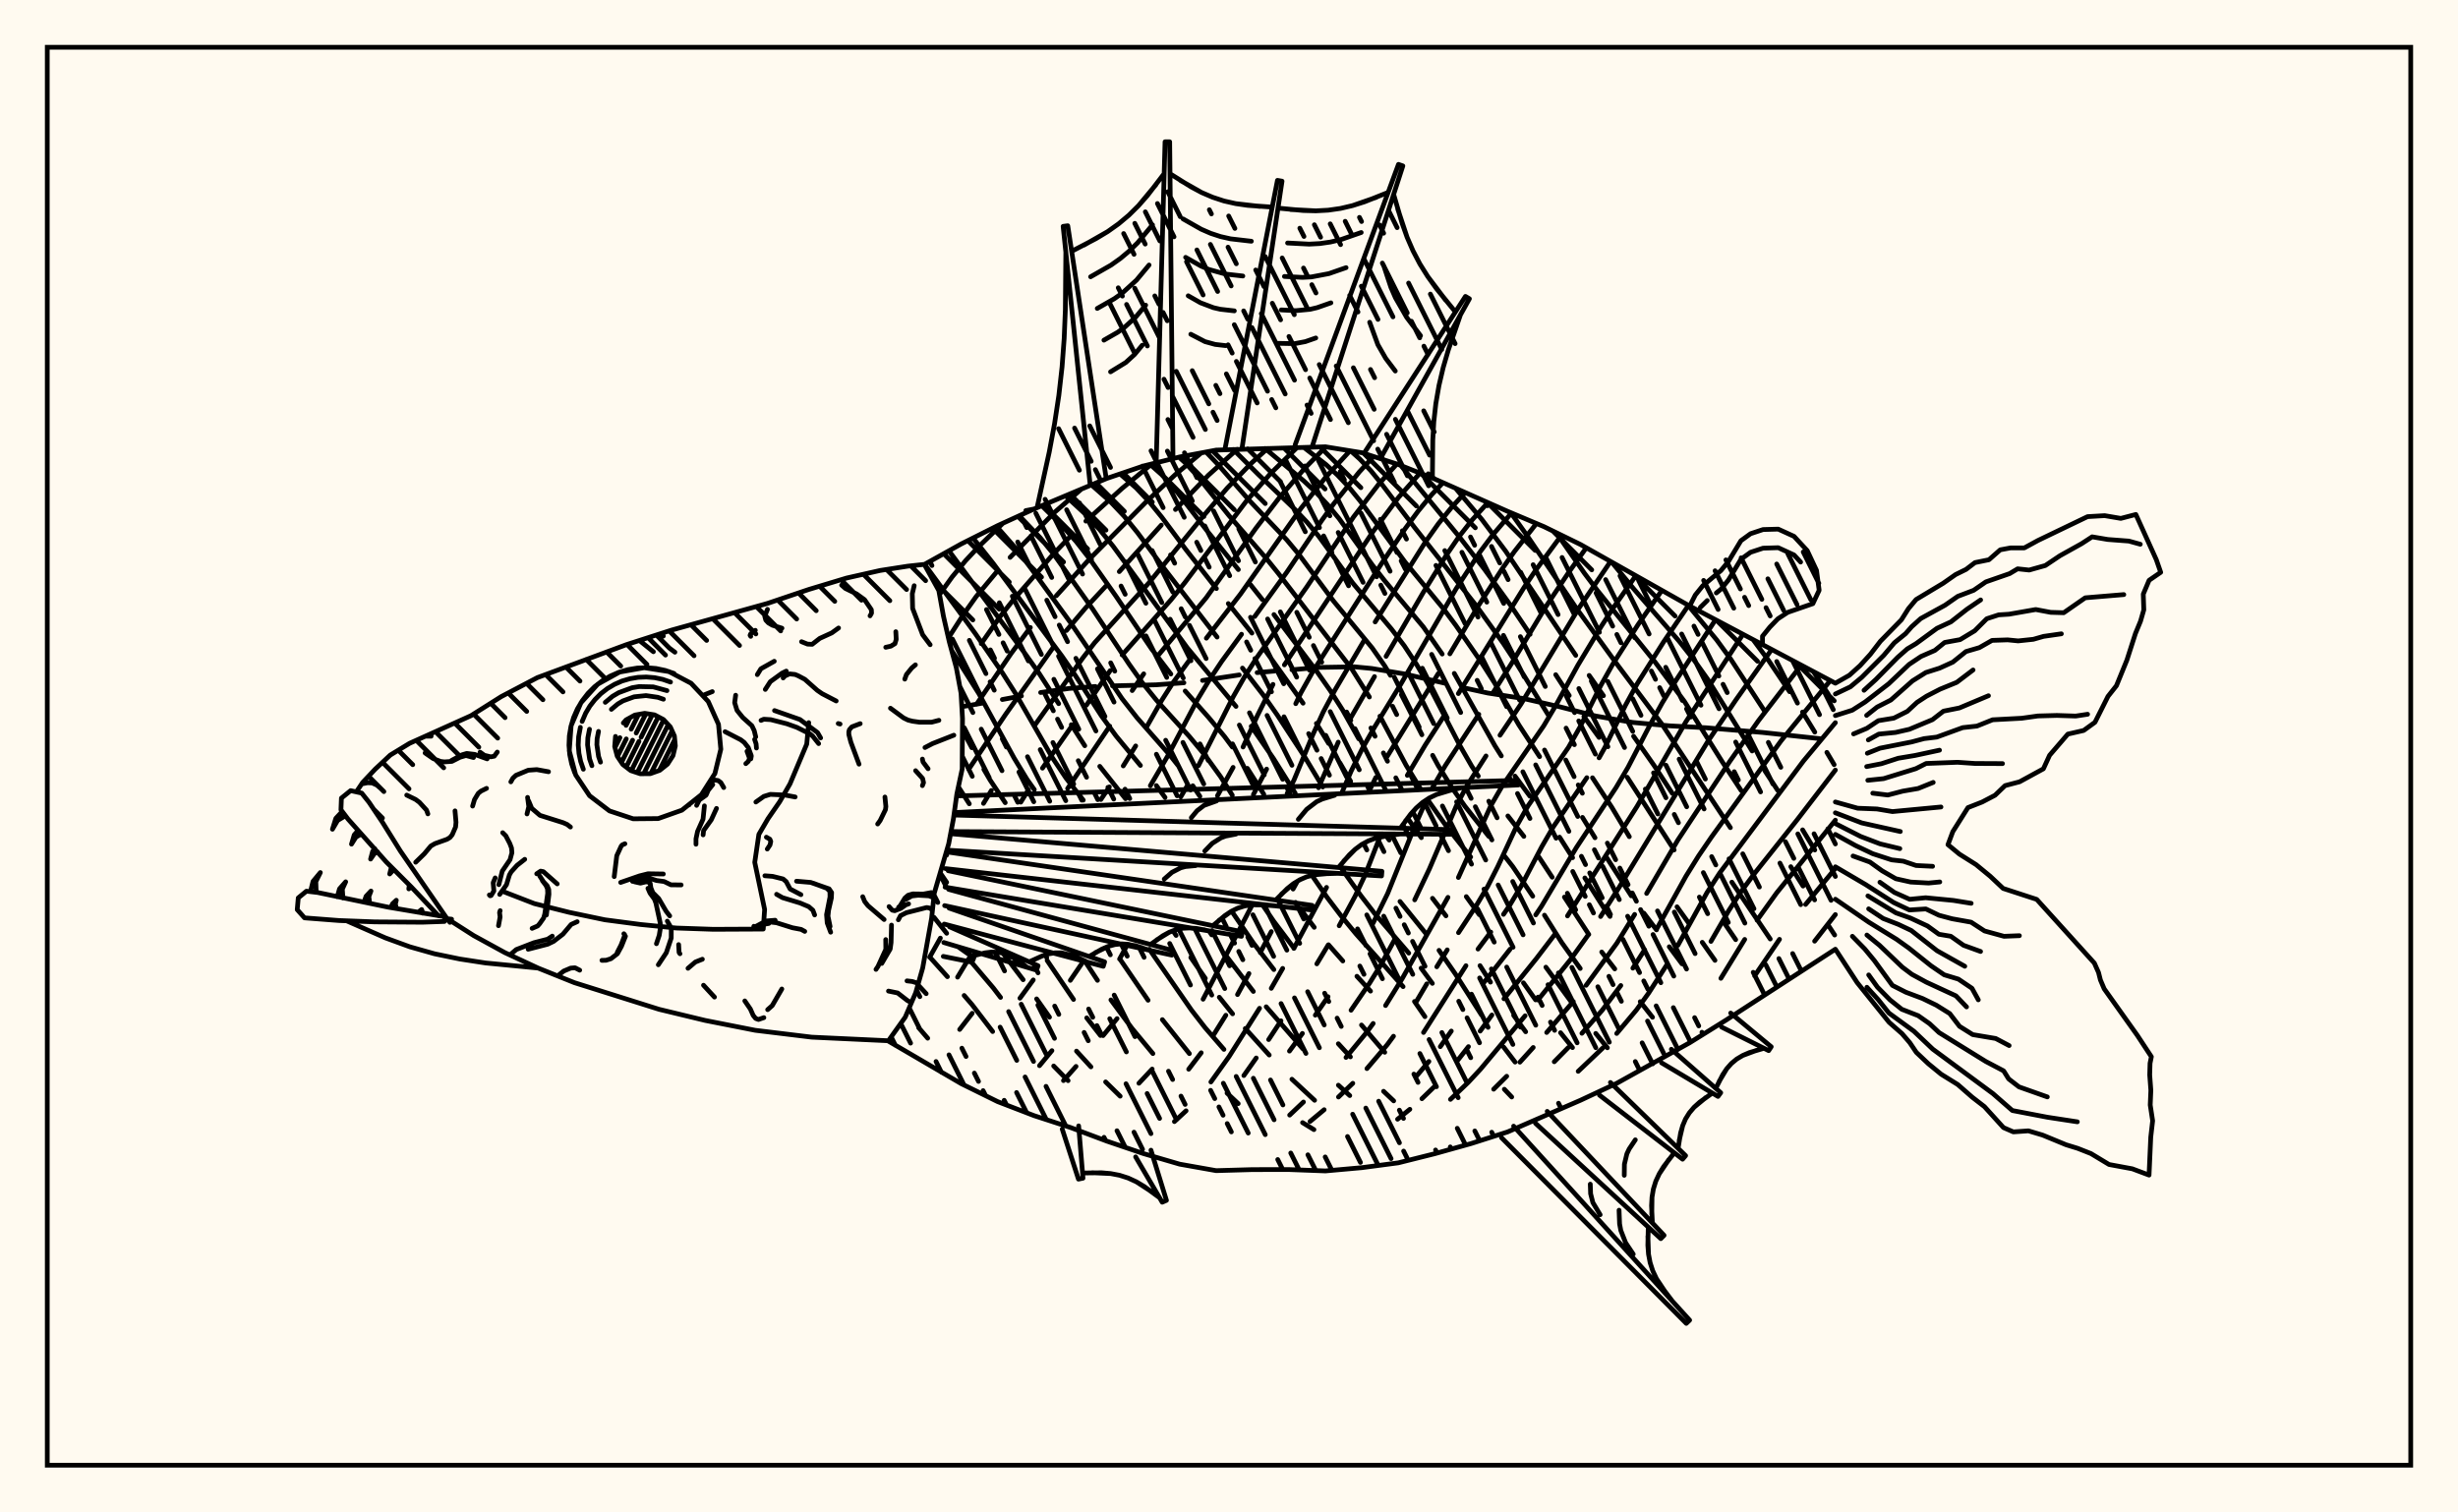 <svg xmlns="http://www.w3.org/2000/svg" width="520" height="320"><rect x="0" y="0" width="520" height="320" fill="floralwhite"/><rect x="10" y="10" width="500" height="300" stroke="black" stroke-width="1" fill="none"/><path stroke="black" stroke-width="1" fill="none" stroke-linecap="round" stroke-linejoin="round" d="
M 195.55 119.43 203.34 115.09 211.04 111.22 218.75 107.69 234.16 101.22 241.87 98.6 249.57 96.68 257.28 95.23 280.4 94.53 288.1 95.78 295.81 98.27 303.52 101.34 318.93 108.18 326.64 111.43 334.34 115.19 357.46 128.22 388.28 144.55 
M 388.28 200.83 365.17 215.82 357.46 220.62 342.05 229.19 334.34 232.8 318.93 239.49 311.22 241.95 303.52 244.1 295.81 246.03 288.1 247.05 280.4 247.74 272.69 247.45 264.99 247.46 257.28 247.68 249.57 246.31 241.87 244.06 234.16 241.44 226.46 238.55 218.75 236.04 211.04 233.07 203.34 229.27 187.95 220.28 
M 385.15 156.3 372.86 154.97 360.96 153.98 353.2 153.57 345.39 152.85 337.61 151.5 329.89 149.52 322.32 147.8 314.75 146.63 309.24 145.43 
M 305.7 144.56 297.12 142.59 290.17 141.43 286.52 141.08 278.95 141.21 273.31 141.71 
M 269.63 141.98 265.95 142.31 
M 262.17 142.8 254.4 143.97 
M 250.46 144.46 244.57 144.89 235.35 145.11 
M 231.74 145.24 226.16 145.66 220.15 146.52 
M 216.09 147.25 212.05 148 
M 208.04 148.73 204.05 149.43 
M 194.34 217.43 196.26 219.66 
M 194.2 208.35 195.94 210.24 
M 196.73 202.53 200.43 206.65 
M 203.97 210.62 205.66 212.58 210 218.25 
M 197.6 194.09 200.27 197.46 
M 204.92 202.87 210.16 209.05 211.67 211.03 
M 222.91 225.54 225.96 228.64 
M 198.91 184.69 200.27 186.68 
M 212.17 201.67 216.45 207.29 
M 219.3 211.34 222.03 215.21 
M 227.74 222.39 230.79 225.72 
M 233.9 228.91 236.98 231.93 
M 221.53 203.22 227.11 211.46 
M 229.9 215.36 232.81 219.09 
M 202.75 166.48 205.06 170.07 
M 229.45 203.26 232.18 207.42 
M 235.02 211.56 239.45 217.54 243.9 222.91 
M 203.64 154.54 205.59 158.2 
M 208.14 162.78 209.46 165.04 212.66 169.83 
M 236.94 202.94 242.88 211.63 
M 245.9 215.73 251.62 222.92 
M 259.59 231.28 261.95 233.5 
M 201.32 137.61 207.08 146.75 214.54 160.39 217.27 164.89 218.81 167.06 
M 243.14 200.84 252.06 213.71 254.92 217.4 258.93 222.03 
M 275.56 237.52 277.97 239 
M 195.6 119.4 206.36 134.09 212.08 142.39 214.79 146.65 222.55 160.18 225.52 164.62 229.17 169.29 
M 248.16 196.94 248.81 197.92 
M 251.92 202.58 254.99 207 
M 257.95 210.99 260.76 214.5 
M 263.44 217.61 268.51 223.22 
M 273.31 228.34 278.11 232.8 
M 200.75 116.53 216.93 138.39 219.82 142.46 223.97 148.88 
M 226.64 153.33 229.49 157.78 
M 232.66 162.14 238.11 168.99 
M 255.76 196.94 256.34 197.8 
M 259.36 202.19 265.15 209.77 
M 267.87 213.01 275.64 221.92 
M 283.14 229.6 285.55 231.8 
M 205.85 113.82 210.15 119.24 224.63 138.78 227.46 142.87 232.99 151.43 236.09 155.69 241.26 161.95 
M 244.63 166.21 246.47 168.72 
M 260.56 192.78 265.2 199.58 269.49 205.14 
M 283.13 220.83 285.69 223.61 
M 292.7 230.89 294.84 232.92 
M 210.79 111.34 215.22 116.38 218.05 120.15 226.44 131.69 237.37 147.81 240.53 151.84 247.53 159.81 249.19 161.91 
M 252.34 166.25 253.84 168.48 
M 267.08 191.43 269.46 194.92 273.77 200.63 
M 288.03 216.87 292.95 222.64 
M 215.62 109.12 220.04 113.75 222.9 117.23 231.17 128.88 238.87 140.52 241.61 144.38 244.7 148.2 251.61 155.82 255.05 159.95 258.25 164.37 260.7 168.25 
M 272.22 188.1 272.26 188.16 
M 275.06 192.25 278.03 196.2 
M 281.05 199.89 284.08 203.32 
M 287.06 206.56 289.94 209.7 
M 220.41 107.01 224.72 111.26 227.69 114.61 230.56 118.29 236.08 126.13 243.61 137.28 247.7 142.61 
M 250.73 146.2 255.67 151.77 259.07 155.85 260.71 158.06 
M 263.88 162.56 267.36 168.04 
M 277.55 185.22 280.75 189.86 283.79 193.87 286.84 197.56 296.83 208.75 
M 299.24 211.89 301.45 215.1 
M 225.46 104.94 229.64 108.81 232.63 112.04 235.51 115.6 251.2 137.1 261.48 149.46 
M 264.7 153.67 269.41 160.49 274.01 167.82 
M 283.52 183.37 287.93 189.54 290.9 193.38 298.03 201.66 
M 300.64 204.83 303.02 208.06 
M 318.25 230.46 319.81 232.1 
M 230.92 102.61 234.9 106.13 237.83 109.23 240.61 112.65 245.97 119.88 257.48 134.79 
M 262.85 141.35 267.18 146.96 270.2 151.26 276.1 160.28 279.84 166.51 
M 296.17 190.73 301.83 197.73 
M 304.43 201.07 307.91 206.1 313.41 214.74 
M 318.11 221.54 320.52 224.71 
M 236.95 100.27 240.37 103.24 243.14 106.18 245.77 109.41 250.86 116.25 257.34 124.53 
M 259.85 127.7 264.85 133.95 
M 267.41 137.24 275.67 148.78 
M 278.49 153.06 281.08 157.3 
M 283.45 161.38 285.74 165.32 
M 293.26 176.84 293.89 177.74 
M 303.05 190.06 305.9 193.77 
M 313.1 204.31 315.32 207.8 
M 320.22 214.83 322.76 218.3 
M 243.3 98.24 245.74 100.41 248.31 103.17 255.57 112.58 261.98 120.51 
M 264.54 123.69 267.05 126.85 
M 269.51 130.03 278.62 142.12 281.41 146.1 284.03 150.21 287.46 156.33 
M 297.78 173.1 300.69 177.23 
M 310.2 189.7 312.95 193.52 
M 322.29 207.94 324.86 211.55 
M 330.14 218.5 332.67 221.65 
M 249.41 96.72 250.73 97.91 253.09 100.46 260.02 109.11 267.82 118.07 270.4 121.27 285.93 141.47 289.7 147.47 
M 291.93 151.53 297.48 161.93 300.55 166.95 
M 301.96 169.11 306.03 174.88 311.13 181.33 
M 327.04 204.63 332.33 211.87 
M 337.59 218.65 340.05 221.69 
M 255.14 95.63 257.5 98.09 264.3 105.89 272.23 114.23 274.8 117.32 282.08 127.13 290.29 137.09 292.94 140.88 294.15 142.89 
M 296.47 146.97 300.81 155.46 
M 303.08 159.81 304.26 161.99 307.21 166.73 
M 307.43 167.04 309.88 170.54 314.97 176.97 
M 318.38 181.23 320.04 183.36 324.26 189.61 
M 326.74 193.63 330.38 199.41 334.31 204.91 
M 260.9 95.09 266.21 100.39 273.91 107.74 276.52 110.5 279.01 113.5 286.19 123.37 294.37 133.09 297.08 136.63 299.65 140.53 302.06 144.65 308.86 157.77 311.36 162.12 312.74 164.2 
M 319 172.63 322.38 176.96 
M 325.54 181.3 328.37 185.6 
M 330.96 189.8 336.12 197.71 
M 338.85 201.42 341.61 205 
M 347 211.93 349.6 215.23 
M 267.62 94.88 275.81 101.74 278.36 104.13 280.86 106.78 283.28 109.71 290.36 119.58 292.93 122.87 301.12 132.65 305.1 138.38 
M 307.66 142.48 316.24 157.76 317.61 159.93 
M 320.5 164.2 323.65 168.45 
M 329.93 177.12 332.69 181.47 
M 335.28 185.75 339.22 191.98 340.6 193.9 
M 275.87 94.69 280.51 98.28 282.97 100.53 285.38 103.09 287.71 105.95 297.2 118.86 305.22 128.61 307.97 132.29 313.5 140.29 316.19 144.5 321.34 153.4 325.71 160.09 
M 334.78 172.94 337.43 177.25 
M 339.95 181.53 345.11 189.54 
M 347.76 193.19 350.44 196.74 
M 353.14 200.31 355.83 203.93 
M 285.75 95.4 287.67 97.12 290 99.58 292.27 102.37 299.22 111.55 312.3 128.14 318.02 136.1 320.77 140.28 327.62 151.4 
M 336.9 164.56 341 170.83 344.69 177.02 
M 354.78 191.86 357.43 195.55 
M 360.12 199.37 362.81 203.19 
M 296.34 98.48 308.7 113.55 313.98 120.35 319.56 128.05 323.7 134.21 
M 329.12 142.75 331.98 147.16 
M 335.08 151.61 338.29 156.02 
M 344.24 164.44 354.17 179.83 
M 364.47 194.83 367.19 198.81 
M 307.97 103.35 313.46 109.86 318.53 116.62 333.36 138.66 
M 336.19 142.9 339.22 147.2 
M 345.59 155.77 349.94 161.97 353.78 167.85 
M 366.38 186.64 374.5 198.67 
M 319.6 108.46 323.04 113.29 333.51 128.72 342.12 140.59 351.53 153.14 366.07 175.11 
M 329.23 112.7 335.17 121.25 337.92 124.91 350.16 140.11 356.33 148.38 364.32 161.13 368.36 167.27 
M 378.85 183.37 381.44 187.47 
M 386.67 195.6 388.13 197.83 
M 340.99 118.96 345.61 124.58 355.21 135.64 358.36 139.63 361.33 143.81 370.67 158.89 
M 373.36 163.07 376.07 167.21 
M 381.35 175.58 383.93 179.84 
M 357.09 128.02 363.18 135.4 366.18 139.52 373.25 150.36 
M 370.92 135.39 374.2 139.82 378.6 146.35 
M 381.33 150.65 383.93 154.9 
M 386.48 159.18 388.02 161.78 
M 383.64 142.11 386.79 146.88 
M 195.72 119.34 195.6 119.5 
M 212.18 110.7 207.21 115.49 204.26 118.64 201.43 122.06 198.76 125.78 
M 228.65 103.59 223.15 108.35 213.69 117.93 
M 210.76 121.11 206.51 126.22 203.86 129.95 200.64 134.97 
M 243.68 98.15 237.42 103.3 229.72 110.26 
M 226.92 112.98 222.84 117.22 214.37 126.92 211.61 130.41 207.58 136.19 
M 254.14 95.82 248.66 100.4 242.48 106.18 230.49 118.28 223.47 126.05 
M 217.98 132.76 213.87 138.31 206.59 149.01 
M 261.74 95.05 255.65 100.53 248.67 107.8 
M 245.68 111.1 236.79 120.94 
M 233.91 124.05 229.64 128.64 225.61 133.4 
M 222.93 136.81 212.73 151.16 204.92 162.78 
M 268.16 94.88 264.66 98.06 259.63 103.26 254.45 109.33 243.05 123.33 231.58 135.98 229.04 139.25 218.96 153.37 
M 209.73 167.25 208.06 169.98 
M 274.34 94.75 268.84 100.14 263.75 105.92 250.62 123.32 247.73 126.91 237.39 138.58 
M 234.85 141.9 229.83 149.2 
M 226.91 153.38 220.54 162.52 
M 217.57 167.1 215.95 169.72 
M 198.94 198.48 196.67 202.53 
M 280.49 94.54 276.02 99.08 270.68 105.25 265.7 111.75 255.17 126.49 244.69 139.05 
M 241.96 142.57 239.52 146.11 
M 234.77 153.63 225.86 166.83 
M 204.93 202.85 202.58 206.74 
M 285.6 95.37 280.47 100.95 275.22 107.56 262.43 125.69 255.21 135.03 
M 252.29 138.77 248.15 144.44 245.75 148.2 242.54 153.86 
M 240.26 157.82 237.63 162.05 
M 234.69 166.49 232.89 169.16 
M 205.67 214.39 203.02 217.81 
M 290.57 96.58 287.56 99.86 282.14 106.61 279.61 110.13 272.22 121.08 265.44 130.44 
M 262.65 134.19 258.45 139.94 255.8 143.92 253.37 147.95 247.11 159.81 243.36 166.23 
M 218.59 207.33 215.77 211.2 
M 295.5 98.17 291.7 102.41 286.33 109.4 276.47 124.16 265.86 139.16 263.3 143.18 260.91 147.38 253.53 162 
M 251.19 166.21 249.79 168.61 
M 229.31 203.2 226.43 207.42 
M 300.4 100.1 295.84 105.27 290.45 112.49 271.72 140.67 
M 269.31 144.8 266.03 151.36 262.97 158.05 
M 260.87 162.36 257.56 168.36 
M 238.55 199.78 236.85 202.91 
M 222.54 222.29 219.91 225.47 
M 305.26 102.13 302.88 104.66 300.04 108.11 297.3 111.81 292.13 119.45 277.67 142.2 275.21 146.59 274.12 148.88 
M 267.96 162.72 265.16 168.11 
M 236.32 215.51 233.36 219.11 
M 227.64 225.63 224.98 228.63 
M 309.95 104.24 307.13 107.3 304.29 110.81 301.58 114.62 290.92 131.59 
M 288.66 135.38 282.41 146.01 279.94 150.64 277.73 155.46 273.75 165.04 272.31 167.87 
M 314.76 106.35 311.45 109.99 308.64 113.56 305.98 117.45 301.07 125.39 293.23 138.87 
M 290.78 143.15 285.54 152.25 
M 283.11 157.02 278.94 166.67 
M 264.93 191.43 254.52 211.41 
M 243.75 226.19 240.94 229.19 
M 319.77 108.53 315.89 113.06 313.17 116.69 308.05 124.56 296.29 144.85 290.83 153.78 288.19 158.4 285.85 163.13 283.98 167.49 
M 274.47 186.46 273.56 188.1 
M 268.95 197.1 266.61 201.55 
M 264.22 205.98 261.8 210.43 
M 259.33 214.8 256.76 218.93 
M 254.12 222.74 251.47 226.22 
M 325.04 110.76 320.38 116.69 317.82 120.3 312.78 128.12 306.72 138.34 
M 304.26 142.52 293.51 159.98 
M 291.06 164.49 289.68 167.31 
M 280.64 187.75 273.72 200.66 
M 271.36 204.89 268.94 209.11 
M 266.46 213.33 260.03 223.52 256.17 228.92 
M 250.92 235.02 248.45 237.3 
M 330.34 113.24 324.85 120.69 322.42 124.29 308.52 146.75 
M 305.72 151.12 301.52 157.63 297.72 164.05 
M 291.92 177.11 288.77 185.18 286.68 189.61 283.31 195.87 
M 280.99 199.92 278.58 203.93 
M 271 215.98 268.39 219.95 
M 265.76 223.84 263.14 227.56 
M 335.58 115.9 331.81 121.18 326.98 128.43 319.85 140.26 315.77 146.7 
M 312.85 151.13 305.74 162.02 302.93 166.87 
M 301.76 169.24 299.21 175.02 293.57 189.03 290.47 195.33 
M 280.95 210.88 278.26 214.79 
M 275.53 218.65 272.79 222.39 
M 340.71 118.8 333.97 128.73 321.77 148.96 317.33 155.56 
M 314.37 159.94 310.3 166.3 308.08 170.53 302.39 183.85 299.28 190.39 
M 295.21 198.49 292.09 204.21 289.75 207.99 285.82 213.74 
M 346.03 121.84 341.32 128.57 338.74 132.54 333.81 140.74 329.14 149.25 326.58 153.57 317.82 166.26 315.38 170.49 308.53 185.66 
M 306.32 189.86 296.65 207.04 293.12 212.75 
M 290.5 216.54 289.13 218.41 284.75 223.73 
M 275.75 233.16 272.83 235.93 
M 351.54 124.96 346.53 132.17 341.12 140.64 338.66 145.02 334.26 153.81 331.82 158.12 323.24 170.54 320.85 174.78 316.85 183.37 314.71 187.58 312.3 191.63 308.55 197.33 
M 306.17 200.97 303.96 204.55 
M 301.84 208.16 299.67 211.84 
M 294.8 219.24 293.47 221.04 289.18 226.09 
M 286.19 229.2 283.16 232.1 
M 280.13 234.79 277.14 237.28 
M 357.2 128.08 351.93 135.83 346.35 144.68 343.87 149.23 339.49 158.2 338.29 160.34 
M 335.7 164.54 328.61 174.94 326.15 179.18 321.77 187.54 319.38 191.55 318.07 193.46 
M 315.38 197.2 312.68 200.8 
M 310.13 204.32 301.15 218.45 
M 362.93 131.11 354.45 144.13 351.66 148.7 349.09 153.33 344.41 162.35 341.89 166.62 333.47 179.35 326.15 191.68 324.89 193.57 
M 319.47 200.82 314 207.79 
M 307.03 218.15 304.7 221.45 
M 302.29 224.58 299.78 227.54 
M 368.72 134.21 356.63 152.76 346.34 170.59 331.61 193.79 
M 329.08 197.5 325.05 202.78 318.17 211.32 
M 315.62 214.75 313.13 218.16 
M 310.66 221.44 308.22 224.54 
M 303.31 230.04 300.81 232.46 
M 298.26 234.7 295.66 236.8 
M 374.78 137.45 367.22 148.11 361.28 156.9 342.51 187.78 338.61 193.92 
M 336.06 197.71 332.21 203.08 325.36 211.57 
M 322.64 214.92 313.22 226.2 310.63 228.99 306.85 232.6 
M 381.04 140.74 372.01 152.48 365.93 161.11 354.95 177.74 348.35 189.03 
M 345.82 193.47 342.04 199.58 335.55 208.47 
M 332.84 211.89 327.21 218.45 
M 324.36 221.62 321.54 224.73 
M 318.75 227.71 315.99 230.45 
M 387.21 143.98 376.78 156.76 362.09 177.07 359.34 181.09 356.67 185.39 350.4 196.7 
M 347.94 200.93 345.44 204.84 
M 342.89 208.51 338.92 213.78 334.66 218.62 
M 331.74 221.67 328.81 224.64 
M 388.28 152.9 381.53 161.01 363.8 184.71 361.13 188.84 354.97 200 
M 352.54 204.25 348.78 210.11 346.18 213.71 342.02 218.66 
M 339.12 221.69 333.87 226.67 
M 388.28 162.93 380.19 173.46 371.19 184.78 368.36 188.61 365.7 192.7 361.96 199.18 
M 388.28 173.53 375.85 188.93 371.71 194.7 
M 369.1 198.76 364.06 206.99 
M 388.28 183.73 381.98 191.36 
M 376.46 198.74 371.2 206.47 
M 388.28 193.5 383.89 199.13 
M 217.01 108.03 218.75 107.69 
M 230.59 102.22 224.91 47.89 225.89 47.76 234.03 101.28 
M 244.61 97.46 246.47 30 247.45 30 248.15 97.04 
M 259.19 94.78 270.25 38.16 271.22 38.33 262.73 95.01 
M 273.99 94.12 295.85 34.78 296.78 35.1 277.55 94.63 
M 288.78 95.58 310.02 62.71 310.86 63.21 292.02 97.04 
M 302.14 100.24 303.52 101.34 
M 219.39 107.43 221.97 95.66 223.09 89.68 224 83.68 224.68 77.65 225.13 71.6 225.38 65.52 225.48 53.32 
M 226.71 53.17 231.87 50.48 234.33 49 236.65 47.35 238.83 45.52 240.85 43.52 242.75 41.36 246.28 36.74 
M 247.52 36.75 251.94 39.52 254.2 40.73 256.53 41.73 258.93 42.52 261.41 43.08 263.95 43.45 269.15 43.82 
M 270.37 44.03 275.72 44.54 278.37 44.61 280.99 44.47 283.58 44.1 286.14 43.5 288.67 42.7 293.66 40.71 
M 294.83 41.12 296.62 47.23 297.68 50.2 298.93 53.07 300.38 55.84 302.04 58.49 303.88 61.05 307.9 66 
M 308.96 66.63 306.4 74.04 305.31 77.78 304.42 81.56 303.76 85.37 303.33 89.22 303.11 93.11 303.03 100.95 
M 229.32 51.86 234.33 49 236.65 47.35 238.83 45.52 240.85 43.52 244.54 39.08 
M 230.72 58.56 235.03 56.1 237.03 54.68 238.9 53.11 240.65 51.39 243.82 47.57 
M 232.13 65.26 235.74 63.2 237.41 62.02 240.44 59.26 243.09 56.07 
M 233.54 71.97 236.44 70.31 237.79 69.35 240.23 67.13 242.37 64.56 
M 234.94 78.67 238.17 76.69 240.02 75 241.64 73.05 
M 249.72 38.18 254.2 40.73 256.53 41.73 258.93 42.52 261.41 43.08 266.54 43.67 
M 250.27 46.31 254.13 48.5 256.13 49.37 258.2 50.05 260.32 50.53 264.73 51.04 
M 250.82 54.45 254.05 56.28 255.73 57.01 259.24 57.98 262.93 58.4 
M 251.37 62.58 253.97 64.06 256.72 65.1 258.15 65.43 261.13 65.77 
M 251.92 70.72 254.92 72.28 257.07 72.87 259.32 73.13 
M 273.05 44.33 278.37 44.61 280.99 44.47 283.58 44.1 286.14 43.5 291.17 41.75 
M 272.39 51.41 276.96 51.65 279.22 51.53 281.44 51.21 283.64 50.7 287.97 49.19 
M 271.72 58.49 275.55 58.69 277.44 58.59 281.14 57.89 284.77 56.63 
M 271.05 65.57 274.14 65.73 277.16 65.44 278.65 65.09 281.56 64.07 
M 270.39 72.64 273.88 72.71 276.15 72.28 278.36 71.51 
M 295.69 44.19 297.68 50.2 298.93 53.07 300.38 55.84 302.04 58.49 305.85 63.54 
M 292.73 56.19 294.25 60.79 295.21 63 297.59 67.15 300.52 71.02 
M 289.76 68.18 291.49 72.92 293.15 75.81 295.18 78.5 
M 202.37 168.4 321.19 165.1 321.23 166.08 201.89 171.92 
M 201.82 172.44 306.92 175.53 306.9 176.51 201.19 175.94 
M 201.1 176.39 292.35 184.35 292.27 185.33 200.31 179.87 
M 200.49 180.27 277.6 191.56 277.47 192.53 200.04 183.78 
M 200.59 184.22 262.82 197.15 262.64 198.11 199.94 187.7 
M 200.69 188.17 248.14 201.12 247.9 202.08 199.84 191.61 
M 200.78 192.13 233.69 203.51 233.4 204.45 199.75 195.51 
M 200.88 196.09 219.61 204.33 219.27 205.26 199.66 199.41 
M 202.68 200.31 206.02 202.67 205.63 203.58 199.56 202.35 
M 309.14 166.67 305.58 167.52 303.91 168.1 302.35 168.85 300.92 169.8 299.61 170.95 298.42 172.26 296.26 175.21 
M 296.24 176.45 292.73 176.92 291.06 177.32 289.5 177.9 288.04 178.69 286.7 179.69 285.46 180.86 283.15 183.55 
M 283.06 184.78 279.64 184.88 278 185.1 276.44 185.51 274.98 186.14 273.61 186.98 272.32 188.01 269.89 190.43 
M 269.73 191.66 266.43 191.39 264.83 191.44 263.3 191.68 261.84 192.15 260.46 192.83 259.13 193.72 256.6 195.85 
M 256.37 197.07 253.22 196.45 251.69 196.33 250.2 196.4 248.76 196.71 247.36 197.24 246.01 197.98 243.39 199.83 
M 243.1 201.03 240.14 200.07 237.25 199.7 235.84 199.85 234.45 200.23 233.09 200.82 230.4 202.37 
M 230.04 203.56 227.31 202.28 224.58 201.6 223.21 201.59 221.84 201.82 220.47 202.26 217.73 203.51 
M 217.31 204.67 214.93 202.91 212.44 201.73 211.13 201.47 209.78 201.43 208.38 201.6 205.51 202.32 
M 307.34 167.06 303.91 168.1 302.35 168.85 300.92 169.8 299.61 170.95 297.32 173.7 
M 282.36 168.26 279.72 169.06 278.53 169.63 276.43 171.24 274.67 173.35 
M 257.37 169.46 254.71 170.41 253.25 171.53 252.03 173 
M 294.46 176.65 291.06 177.32 289.5 177.9 288.04 178.69 286.7 179.69 284.28 182.17 
M 261.49 176.47 259.28 176.9 258.27 177.28 256.45 178.44 254.88 180.06 
M 281.33 184.79 278 185.1 276.44 185.51 274.98 186.14 273.61 186.98 271.09 189.18 
M 252.96 183.14 250.79 183.34 249.78 183.61 247.94 184.56 246.3 185.99 
M 268.07 191.48 264.83 191.44 263.3 191.68 261.84 192.15 260.46 192.83 257.85 194.75 
M 254.79 196.72 251.69 196.33 250.2 196.4 248.76 196.71 247.36 197.24 244.7 198.86 
M 241.62 200.51 238.69 199.79 237.25 199.7 235.84 199.85 234.45 200.23 231.74 201.55 
M 243.49 243.35 246.77 253.97 245.87 254.36 240.25 244.77 
M 228.19 238.21 229.11 249.28 228.15 249.48 224.72 238.9 
M 245.3 253.4 242.07 251.04 240.4 250.04 238.66 249.24 236.85 248.66 234.97 248.3 233.03 248.13 229.02 248.18 
M 243.7 252.18 240.4 250.04 238.66 249.24 236.85 248.66 234.97 248.3 231.03 248.12 
M 366.13 214.34 374.71 221.47 374.17 222.29 364.2 217.3 
M 353.58 222 364.03 231.19 363.45 231.98 351.5 224.86 
M 340.69 229.03 356.6 244.51 355.96 245.26 338.37 231.7 
M 327.32 235.14 352.04 261.37 351.35 262.07 324.84 237.66 
M 320.21 238.27 357.45 279.32 356.74 280 317.65 240.71 
M 373.18 221.79 370.1 222.7 368.69 223.31 367.41 224.07 366.28 225.01 365.29 226.13 364.44 227.41 362.98 230.27 
M 362.25 231.27 359.57 233.2 358.39 234.27 357.39 235.45 356.58 236.75 355.98 238.17 355.54 239.7 355.01 242.96 
M 354.2 243.9 351.96 246.82 351.03 248.34 350.29 249.92 349.78 251.57 349.49 253.29 349.39 255.07 349.57 258.75 
M 348.7 259.63 348.61 263.48 348.75 265.35 349.09 267.15 349.65 268.88 350.43 270.54 351.41 272.14 353.73 275.21 
M 371.61 222.22 368.69 223.31 367.41 224.07 366.28 225.01 365.29 226.13 363.69 228.81 
M 360.88 232.21 358.39 234.27 357.39 235.45 356.58 236.75 355.98 238.17 355.24 241.31 
M 353.04 245.35 351.03 248.34 350.29 249.92 349.78 251.57 349.49 253.29 349.44 256.9 
M 345.96 241.16 344.65 243.11 344.17 244.13 343.65 246.32 343.62 248.67 
M 348.62 261.57 348.75 265.35 349.09 267.15 349.65 268.88 350.43 270.54 352.53 273.69 
M 342.52 256.05 342.63 258.95 342.89 260.34 343.91 262.94 345.52 265.35 
M 336.43 250.54 336.5 252.56 336.98 254.44 338.52 257.01 
M 388.28 144.55 391.24 142.87 393.5 140.83 395.67 138.45 397.81 135.67 402.24 131.15 403.73 128.79 405.35 126.85 411.08 123.41 413.72 121.56 415.93 120.47 417.82 119.03 420.77 118.43 423.16 116.33 425.31 115.93 428.26 115.92 431.14 114.35 441.63 109.31 445.25 109.1 448.67 109.68 451.85 108.85 456.17 118.4 457.11 121.09 454.65 122.78 453.42 125.7 453.53 129.03 452.83 131.45 451.76 134.04 449.95 139.67 447.74 145.08 445.95 147.34 443.2 152.82 440.81 154.55 437.46 155.32 433.6 159.8 432.29 162.66 427.25 165.41 424.18 166.22 422.06 168.26 419.33 169.69 416.33 170.87 413.12 175.97 412.1 178.71 414.52 180.71 418.04 182.93 421.03 185.39 423.77 187.97 430.88 190.29 443.07 203.77 443.95 205.75 444.35 207.33 445.15 209.21 452.17 219.07 455.13 223.57 454.85 224.98 454.78 227.42 455.02 230.67 454.89 233.79 455.4 237.13 455 240.6 454.64 248.62 451.09 247.29 446.18 246.38 442.35 244.07 439.54 242.96 437.1 242.21 432.13 240.16 429.12 239.26 425.93 239.48 423.84 238.57 419.82 234.14 417.21 232.12 414.17 229.46 410.66 227.28 407.95 225.06 405.41 222.66 404.02 220.6 402.38 218.69 399.65 216.3 392.88 207.88 388.28 200.83 
M 388.28 146.83 391.45 145.32 393.84 143.33 398.52 138.65 400.76 136 403.13 134.07 404.42 132.6 406.34 130.87 411.48 128.05 414.18 126.17 417.54 124.89 420.12 123.11 425.15 121.36 426.84 120.35 429.28 120.61 432.7 119.65 435.79 117.58 440.37 115.03 442.6 113.58 445.9 114.14 450.38 114.48 452.79 115.15 
M 394.34 146.05 396.84 143.77 401.45 139.09 403.49 137.29 405.33 136.19 409.77 132.94 412.71 131.58 416.11 128.91 419.01 126.93 
M 388.28 151.4 391.86 150.26 394.58 148.52 399.56 144.67 403.87 140.58 406.4 138.89 409.33 137.61 411.4 135.93 414.67 135.33 417.76 133.46 420.31 130.91 422.82 130.09 425.02 129.95 430.67 128.96 433.83 129.56 436.59 129.64 441.14 126.48 449.3 125.8 
M 394.89 151.36 397.12 149.59 400.02 148.11 404.59 144.06 407.42 142.29 410.34 141.36 413.13 140.09 415.91 137.85 418.75 137.02 421.43 135.49 424.72 135.38 426.95 135.6 430.16 135.26 432.33 134.64 436.09 134.1 
M 392.13 155.28 394.94 154.1 397.37 152.48 400.65 151.94 403.5 150.51 405.55 148.61 407.57 147.29 410.44 145.81 413.96 144.37 417.41 141.75 
M 395.25 156.55 397.46 155.32 401.01 154.97 403.94 154.3 408.83 152.26 411.15 150.46 414.51 149.79 420.67 147.2 
M 395.04 159.37 397.73 158.3 404.41 156.98 407.03 156.28 409.74 155.95 415.22 153.95 418.23 153.62 421.54 152.29 427.71 151.96 431.13 151.48 435.15 151.37 439.12 151.5 441.64 151.12 
M 394.9 162.19 398.03 161.58 401.57 160.43 405.11 159.84 410.31 158.72 
M 395.14 165.09 398.49 164.74 405.31 162.63 407.49 161.53 414.12 161.28 417.79 161.53 423.64 161.56 
M 396.19 167.82 399.38 168.21 402.53 167.39 405.78 166.83 408.98 165.54 
M 388.28 169.68 393 171 397.08 171.16 400.36 171.71 410.62 170.74 
M 388.28 171.97 393.86 174.11 402.02 175.93 
M 388.28 174.25 393.64 176.98 397.74 178.54 401.92 179.55 
M 388.28 176.54 392.53 178.89 396.17 180.62 400.18 181.93 402.66 182.21 405.35 183.12 408.85 183.29 
M 392.02 181.11 395.59 182.39 398.18 184.25 401.07 185.92 404.21 186.62 408.01 186.83 410.37 186.6 
M 397.7 186.66 400.77 188.82 404 190.27 407.38 189.94 413.25 190.51 417.01 191.12 
M 388.28 183.39 394.68 187.15 400.61 190.95 403.94 192.53 407.42 192.31 410.2 193.65 412.97 194.39 416.99 195.11 419.84 196.97 423.95 198.1 427.21 197.97 
M 395.16 189.55 401.09 193.14 404.17 194.24 407.78 195.92 410.19 197.67 412.7 198.09 415.39 200 419 201.31 
M 395.32 192.29 398.39 194.33 401.59 195.57 404.34 196.87 409.79 201.15 415.66 204.44 
M 388.28 190.25 395.35 195.11 401.24 198.74 403.8 200.57 408.52 204.34 411.31 206.25 414.31 207.16 417.18 209.1 418.52 211.54 
M 394.95 197.83 397.61 200 402.45 204.63 404.46 206.14 407.53 207.81 413.79 210.7 416.03 213.04 
M 391.88 198.1 394.49 200.77 396.53 203.24 400.34 208.48 403.19 209.93 406.72 211.26 409.63 212.67 412.47 214.44 414.55 217.15 417.34 218.9 422.2 219.72 425.04 221.22 
M 395.33 206.27 397.18 208.85 399.84 211.55 402.33 213.54 405.8 214.89 408.2 216.58 410.22 218.47 420.08 224.57 423.88 226.57 424.94 228.27 427.13 229.96 433.12 232.08 
M 394.95 208.88 397.32 211.47 399.6 214.33 404.9 218.19 408.88 221.97 421.62 231.38 425.72 234.96 433.13 236.38 439.47 237.35 
M 357.46 128.22 358.65 125.89 360.22 123.94 364.06 120.73 365.65 118.8 368.3 114.4 370.34 112.92 372.98 112.04 376.19 111.95 379.54 113.48 382.33 116.5 384.29 120.67 384.85 124.89 383.52 127.72 378.2 129.56 376.11 130.93 374.41 132.69 372.86 134.61 372.87 136.44 
M 359.71 128.51 361.18 127.06 
M 363.09 125.46 364.06 124.67 365.65 122.73 368.3 118.33 370.34 116.85 372.98 115.98 376.19 115.88 379.54 117.42 380.93 118.92 
M 75.38 167.55 76.73 165.54 79.38 162.73 82.56 159.76 86.65 157.27 99.64 151.42 106.03 147.39 113.68 143.37 132.53 136.39 142.06 133.32 162.32 127.68 171.12 124.71 179.1 122.3 186.19 120.7 192.03 119.79 195.54 119.41 198.61 124.95 199.59 130.37 200.83 135.8 202.31 141.26 203.31 146.67 203.62 152.04 203.55 162.71 202.43 167.97 201.7 173.25 200.7 178.52 197.65 188.97 197.09 194.26 195.2 204.8 193.72 210.03 191.51 215.2 187.95 220.2 171.72 219.44 159.78 217.99 149.18 215.9 139.44 213.55 121.52 207.91 113.83 204.82 106.8 201.55 100.22 197.95 94.35 194.2 
M 171.09 152.89 170.67 157.43 167.13 165.84 164.94 169.64 162.47 173.22 160.54 176.53 159.67 182.45 161.76 192.42 161.47 196.57 150.91 196.62 143.1 196.35 135.51 195.6 127.97 194.61 120.41 193.03 113.04 191.18 106.51 188.65 
M 92.78 193.76 87.06 187.71 81.72 182.37 73.62 173.29 72.13 171.33 72.23 168.86 74.18 167.28 76.52 167.8 78.08 169.76 80.87 173.91 84.69 180.04 94.42 194.14 
M 94.02 194.96 89.33 195.12 79.3 195.05 71.7 194.76 64.43 194.2 62.88 192.46 63.1 189.97 64.83 188.55 67.19 188.83 82.04 191.92 94.12 193.96 
M 121.79 163.96 120.43 158.84 120.82 153.56 122.9 148.69 126.45 144.76 131.08 142.19 136.29 141.27 141.52 142.09 146.2 144.56 149.83 148.42 152 153.25 152.49 158.52 151.24 163.66 148.39 168.13 144.25 171.42 139.25 173.19 133.96 173.24 128.94 171.57 124.73 168.36 121.79 163.96 
M 121.59 163.51 120.94 161.62 120.53 159.67 120.37 157.68 120.45 155.69 120.78 153.73 121.35 151.81 122.15 149.99 123.17 148.28 124.39 146.7 125.8 145.29 127.38 144.07 129.09 143.05 130.91 142.25 132.82 141.68 134.79 141.35 136.78 141.27 138.77 141.43 140.72 141.84 142.6 142.49 
M 123.41 162.75 122.84 161.1 122.48 159.39 122.33 157.64 122.41 155.89 122.78 153.89 
M 123.15 152.64 123.9 150.89 124.79 149.39 125.87 148.01 127.1 146.77 128.49 145.69 129.99 144.8 131.59 144.09 133.27 143.6 134.99 143.31 136.74 143.24 138.49 143.38 140.2 143.74 141.85 144.31 
M 125.22 162 124.73 160.58 124.3 157.6 124.36 156.1 124.71 154.29 
M 128.05 148.6 129.59 147.32 130.89 146.55 133.71 145.51 135.2 145.26 138.2 145.33 141.1 146.12 
M 127.04 161.25 126.63 160.05 126.27 157.56 126.32 156.3 126.62 154.75 
M 129.34 150.08 130.7 148.94 131.79 148.29 134.15 147.43 136.66 147.17 139.15 147.53 140.35 147.94 
M 130.58 159.99 130.04 157.95 130.21 155.81 
M 131.87 152.96 132.45 152.31 134.3 151.29 136.39 150.92 138.48 151.25 140.35 152.23 141.8 153.78 142.67 155.71 142.87 157.82 142.37 159.88 141.23 161.66 139.57 162.98 137.57 163.69 135.45 163.71 133.44 163.04 131.76 161.75 130.58 159.99 
M 133.26 151.87 132.45 153.47 
M 131.15 156.08 130.1 158.17 
M 135.09 151.15 133.53 154.27 
M 132.49 156.34 130.63 160.06 
M 136.66 150.96 134.59 155.09 
M 133.83 156.61 131.47 161.33 
M 138.02 151.17 135.63 155.97 
M 135.18 156.86 132.47 162.29 
M 139.26 151.66 136.66 156.85 
M 136.53 157.11 133.55 163.07 
M 140.41 152.3 134.81 163.49 
M 141.37 153.32 136.18 163.7 
M 142.19 154.64 137.69 163.65 
M 142.74 156.48 139.48 163.01 
M 75.38 167.54 75.38 167.55 
M 79.08 171.24 80.91 173.08 
M 77.97 164.23 81.21 167.48 
M 80.92 161.29 86.53 166.9 
M 84.26 158.73 87.32 161.79 
M 88.07 156.64 93.87 162.45 
M 92.14 154.82 96.99 159.67 
M 96.2 152.98 101.3 158.08 
M 100.19 151.07 105.29 156.17 
M 103.81 148.79 106.85 151.84 
M 107.52 146.61 111.43 150.52 
M 111.39 144.58 114.86 148.05 
M 115.43 142.72 119.1 146.39 
M 119.72 141.12 122.7 144.1 
M 124.02 139.52 127.76 143.26 
M 128.33 137.93 131.32 140.92 
M 132.65 136.35 136.87 140.58 
M 137.11 134.91 140.79 138.6 
M 141.57 133.48 146.83 138.74 
M 146.17 132.18 149.49 135.5 
M 150.79 130.9 156.45 136.57 
M 155.4 129.62 159.91 134.13 
M 160.01 128.33 165.16 133.49 
M 164.52 126.94 168.54 130.97 
M 168.93 125.45 172.68 129.21 
M 173.39 124.03 176.6 127.23 
M 177.92 122.66 182.25 126.99 
M 182.66 121.5 188.25 127.09 
M 187.55 120.49 191.79 124.73 
M 192.68 119.72 195.82 122.86 
M 112.57 196.42 113.75 195.91 114.16 195.44 115.01 194.23 115.25 193.37 115.87 189.01 115.82 188.03 115.5 187.33 114.74 186.33 
M 162.4 213.62 163.37 212.76 165.4 209.25 
M 162.65 195.38 161.82 195.53 159.81 196.25 159.44 196.18 159.48 195.98 
M 172.34 193.58 171.97 192.59 171.08 191.82 169.25 191.05 165.53 189.92 164.29 189.21 
M 138.23 137.89 135.27 135.51 
M 107.87 202.05 109.22 200.9 112.94 199.46 115.85 198.71 116.84 198.06 
M 115.59 193.6 116.13 189.21 116.09 188.19 115.75 187.39 114.98 186.57 114.18 185.34 
M 196.34 162.65 195.27 161.22 195.14 160.6 
M 193.66 140.67 192.89 141.32 191.76 142.72 191.41 143.69 
M 195.68 158.16 197.3 157.32 201.79 155.55 
M 147.37 170.4 147.93 169.27 149.37 168.24 149.83 167.2 150.79 166 
M 176.9 148.31 173.93 146.77 172.91 146.07 170.27 143.73 168.88 142.99 168.2 142.7 167.02 142.58 166.03 143.03 165.68 143.44 
M 166.34 141.99 165.44 142.43 162.96 144.23 161.9 145.87 
M 195.14 166.22 195.38 165.59 195.18 164.7 193.7 163.06 
M 111.73 200.84 115.87 199.77 117.12 199.17 119.09 197.65 120.83 195.59 122.11 195.01 
M 197.1 192.43 196.65 192.12 196.05 192.01 191.74 193.11 190.51 193.73 190.05 194.61 
M 163.99 194.7 162.04 194.86 160 195.96 159.63 196.08 159.48 195.99 
M 196.78 136.41 195.19 134.29 193.07 128.73 193 125.61 193.4 123.92 
M 187.04 194.55 183.63 191.63 182.93 190.74 182.51 189.72 
M 145.78 170.3 145.85 170.14 
M 148.08 168.38 149.19 168.06 149.59 167.43 
M 175.73 197.23 175 195.28 174.86 193.51 175.59 189.77 175.57 188.59 174.93 187.94 172.03 186.86 
M 104.76 185.74 104.33 186.76 104.48 188.51 103.9 189.47 103.69 189.53 103.52 189.35 
M 120.68 174.98 119.99 174.44 119.14 174.06 114.23 172.51 112.49 171.02 111.85 169.48 
M 192.22 191.24 191.64 191.44 190.58 192.19 189.28 192.69 188.75 192.57 188.08 191.81 
M 117.96 206.48 119.25 205.46 120.73 204.83 121.65 204.76 122.64 205.27 
M 105.2 159.12 104.56 159.99 103.83 160.13 102.47 159.8 101.56 159.14 
M 86.04 168.23 87.91 169.14 88.72 169.74 90.23 171.39 90.52 172.2 
M 105.46 195.86 105.8 194.01 105.68 193.08 105.81 192.67 
M 142.78 137.99 141.6 137.11 138.85 134.35 
M 148.75 176.64 148.85 175.72 150.47 173.46 151.58 171.04 
M 165.43 132.91 163.39 132.28 162.56 131.79 162 131.2 161.78 130.36 162.36 128.93 
M 185.67 174.34 186.2 173.61 187.32 171.31 187.41 170.64 187.21 168.63 
M 137.68 187.94 137.56 186.98 137.22 186.65 136.66 186.57 135.49 186.85 134.26 186.58 
M 162.13 177.13 162.87 177.56 163.06 178.03 162.9 178.77 162.32 179.64 
M 155.63 147.09 155.42 148.67 155.92 150.3 157.13 151.8 159.07 153.55 159.56 154.59 159.88 155.91 
M 197.01 188.85 195.34 189.16 193.1 189.13 192.12 189.41 191.44 190 190.4 191.69 190.1 191.95 
M 188.38 149.84 191.15 151.89 192.09 152.35 193.04 152.59 194.52 152.8 197.09 152.8 198.63 152.4 
M 138.87 199.67 139.46 197.9 139.73 196.22 139.67 195.27 138.76 191.07 138.45 190.24 137.51 188.96 137.07 187.95 
M 187.38 136.95 188.47 136.71 189.33 136.18 189.6 135.28 189.51 133.65 
M 194.28 208.06 192.98 207.66 191.88 207.53 
M 177.33 153.08 177.72 153.19 
M 170.25 197.06 169.48 196.64 167.64 196.29 164.27 195.23 163.04 195.09 162.16 195.19 159.96 196.11 
M 141.68 193.78 140.91 192.78 139.35 190.11 138.11 188.87 137.69 187.82 137.56 186.91 137.16 186.6 136.56 186.57 
M 173.19 157.33 171.89 155.7 171.38 155.29 168.57 153.89 166.45 153.13 163.06 152.26 161.58 152.17 161 152.42 
M 188.6 195.73 188.51 199.42 188.32 200.8 186.54 203.84 
M 148.83 208.45 151.15 210.96 
M 87.94 182.43 89.76 180.65 91.14 179 92.01 178.49 94.58 177.57 95.2 177.19 95.67 176.61 96.38 174.97 96.47 173.97 96.26 171.56 
M 103.06 160.56 100.42 159.61 98.74 159.41 97.75 159.7 95.53 160.89 
M 181.73 161.68 180 157.02 179.58 155.41 179.57 154.84 179.68 154.4 180.2 153.79 181.98 153.11 
M 173.61 156.13 172.96 155 169.23 152.23 163.85 150.34 
M 140.33 184.92 137.08 184.87 135.32 185.31 131.3 186.7 
M 168.22 168.62 166.03 168.21 162.97 168.07 161.59 168.5 159.91 169.69 
M 148.59 202.95 147.11 203.54 145.55 204.87 
M 111.01 181.81 109.38 183.09 108.13 184.48 107.77 185.12 107.15 187.18 105.71 189.24 
M 169.44 189.29 167.15 188.09 166.32 186.53 165.67 185.97 163.45 185.42 161.81 185.29 
M 159.79 133.36 158.8 134.1 158.68 134.41 158.82 134.64 
M 100.17 160.28 98.58 159.85 97.33 160.21 95.6 161.09 94.01 161.2 93.21 161.1 91.63 160.49 89.93 159.31 
M 159.64 156.44 159.96 157.4 160.03 158.27 
M 153.39 154.81 156.71 156.52 157.45 157.09 158.31 158.18 158.95 159.92 158.84 160.56 
M 127.34 203.19 128.21 203.17 129.25 202.84 130.62 201.78 131.47 200.22 132.32 198.09 
M 106.34 176.18 107 176.83 107.85 178.46 108.21 179.41 108.3 180.41 107.9 181.89 106.26 184.3 105.53 187.17 
M 117.88 187.01 114.95 184.42 114.37 184.31 113.54 184.87 
M 147.24 178.62 147.24 177.47 147.57 175.91 148.73 173.32 149.02 170.5 
M 132.2 178.52 131.64 178.76 131.41 179.03 130.48 181.05 129.94 185.47 
M 158.03 158.96 158.57 160.43 158.3 161.1 157.78 161.57 
M 197.55 189.95 196.53 189.54 194.25 189.41 192.88 189.57 191.65 190.28 
M 116.04 163.28 113.56 162.83 111.75 162.96 109.15 164.04 108.5 164.65 108.07 165.42 
M 99.98 170.55 100.38 169.18 101.18 167.85 101.74 167.39 102.93 166.8 
M 80.48 166.76 79.73 166.11 78.73 165.65 77.75 165.61 76.52 165.86 
M 175.61 196.02 175.16 193.85 175.28 192.65 175.88 190 175.93 188.84 175.4 188.06 171.51 186.7 168.51 186.44 
M 140.33 134.58 139.66 134.09 
M 150.25 165.21 151.3 165.05 151.91 165.14 152.49 165.57 153.11 166.63 
M 139.27 204.12 140.96 201.58 142 198.47 142.01 196.35 141.17 194.89 
M 150.69 146.33 148.64 147.15 
M 91.21 155.77 90.03 155.76 
M 144.1 187.23 141.94 187.21 140.5 186.51 138.88 186.29 137.38 185.82 136.73 185.81 134.7 186.53 133.8 186.47 
M 143.85 201.79 143.66 201.53 143.57 199.85 
M 177.4 132.87 175.96 133.91 173.42 135.07 171.82 136.32 170.84 136.28 169.57 135.77 
M 163.8 139.91 160.97 141.5 160.21 142.74 
M 192.82 212.14 191.97 211.69 189.91 210.09 187.96 209.69 
M 157.57 211.77 158.74 213.48 159.34 214.83 159.86 215.48 160.46 215.7 161.6 215.31 
M 111.49 172.21 111.87 170.66 111.61 168.71 
M 184.06 130.3 184.38 129.74 184.34 128.99 182.9 126.88 181.23 125.67 178.84 124.5 178.05 123.8 
M 130.57 201.53 131.4 199.91 132.11 198.05 132.14 197.73 131.98 197.56 
M 187.38 198.79 187.4 200.85 185.74 204.48 185.32 205.1 
M 94.39 194.17 95.18 195.15 
M 86.59 187.25 86.48 188.07 86.96 187.61 
M 82.79 183.53 82.44 184.91 83.25 184.03 
M 79.3 179.56 78.83 180.14 78.4 181.76 79.2 180.6 79.89 180.24 
M 75.76 175.71 74.94 176.64 74.36 178.6 75.31 177.1 76.43 176.47 
M 72.4 171.69 71.05 173.14 70.33 175.45 71.42 173.59 73.09 172.59 
M 94.08 194.33 95.54 194.48 
M 88.45 193.02 89.2 192.43 89.46 193.22 
M 82.66 192.02 83.05 191.2 83.84 190.47 83.64 191.26 83.86 192.21 
M 77.01 190.88 77.44 189.63 78.48 188.52 78.03 189.69 78.21 191.12 
M 71.35 189.74 71.83 188.05 73.13 186.57 72.42 188.12 72.55 190 
M 65.68 188.65 66.22 186.48 67.77 184.61 66.81 186.54 66.89 188.79 
M 73.34 194.83 81.55 198.44 86.7 200.32 91.93 201.8 97.25 202.9 102.71 203.74 113.83 204.82 
M 197.4 122.76 205.81 131.17 
M 199.65 117.15 211.39 128.89 
M 204.75 114.38 213.52 123.15 
M 209.98 111.75 220.34 122.11 
M 215.34 109.25 225 118.91 
M 220.8 106.85 230.09 116.13 
M 226.38 104.57 233.98 112.17 
M 231.88 102.2 237.86 108.18 
M 237.6 100.05 243.78 106.23 
M 243.58 98.18 254.69 109.29 
M 249.89 96.62 261.12 107.85 
M 256.51 95.38 267.67 106.54 
M 263.96 94.96 270.91 101.92 
M 271.68 94.83 280.32 103.46 
M 279.29 94.57 287.9 103.18 
M 288.49 95.9 299.64 107.06 
M 300.64 100.19 312.11 111.67 
M 314.59 106.28 324.76 116.45 
M 328.52 112.35 336.74 120.57 
M 345.67 121.64 354.37 130.34 
M 363.1 131.2 371.81 139.91 
M 379.9 140.14 388.04 148.28 
M 188.53 219.38 189.42 221.16 
M 190.55 216.54 192.64 220.7 
M 192.35 213.24 194.5 217.55 
M 198.02 224.59 199.16 226.87 
M 193.89 209.44 194.6 210.87 
M 200.76 223.18 203.95 229.57 
M 203.49 221.77 204.37 223.53 
M 206.13 227.04 207.01 228.8 
M 207.98 230.75 208.52 231.82 
M 212.44 232.8 212.95 233.8 
M 215.06 231.15 217.21 235.45 
M 197.61 189.37 198.4 190.94 
M 211.58 217.32 215.1 224.35 
M 216.86 227.86 221.37 236.9 
M 198.84 184.95 200.27 187.8 
M 213.38 214.03 218.65 224.58 
M 221.29 229.85 225.48 238.24 
M 200.1 180.59 200.27 180.92 
M 210.76 201.92 212.52 205.43 
M 216.04 212.47 221.31 223.01 
M 214.61 202.73 215.18 203.87 
M 219.57 212.66 223.09 219.69 
M 233.56 240.63 233.92 241.35 
M 218.3 203.23 219.6 205.83 
M 223.12 212.86 224 214.62 
M 236.3 239.24 238.07 242.77 
M 221.15 202.04 221.44 202.62 
M 229.35 218.44 230.23 220.2 
M 239.9 239.54 241.71 243.17 
M 203.61 160.08 205.69 164.25 
M 230.3 213.48 231.18 215.23 
M 232.06 216.99 232.94 218.75 
M 238.21 229.3 243.49 239.85 
M 204 153.99 209.28 164.54 
M 234.77 215.53 238.29 222.56 
M 242.68 231.36 245.32 236.63 
M 203.03 145.18 205.82 150.76 
M 207.58 154.27 211.98 163.06 
M 214.61 168.34 215.31 169.74 
M 235.71 210.54 240.11 219.33 
M 243.63 226.36 248.9 236.91 
M 201.49 135.21 207.65 147.52 
M 212.04 156.31 212.92 158.07 
M 215.56 163.34 218.7 169.63 
M 234.08 200.39 234.9 202.02 
M 247.2 226.64 248.08 228.4 
M 249.84 231.91 250.72 233.67 
M 196.72 118.78 197.16 119.66 
M 205.07 135.48 208.58 142.52 
M 209.46 144.27 210.34 146.03 
M 217.37 160.1 222.08 169.52 
M 237.18 199.71 238.47 202.3 
M 209.52 137.5 210.39 139.26 
M 220.06 158.6 225.47 169.41 
M 240.92 200.3 242.04 202.55 
M 256.11 230.69 256.99 232.44 
M 257.87 234.2 258.75 235.96 
M 259.62 237.72 260.5 239.48 
M 208.69 128.97 211.33 134.24 
M 212.21 136 213.08 137.76 
M 222.75 157.1 227.15 165.89 
M 228.03 167.65 228.85 169.3 
M 258.8 229.19 264.07 239.73 
M 211.41 127.53 217.56 139.84 
M 221.08 146.87 222.84 150.39 
M 223.72 152.15 224.6 153.9 
M 228.11 160.94 229.87 164.45 
M 231.63 167.97 232.24 169.19 
M 247.45 199.62 251.85 208.41 
M 261.52 227.75 267.67 240.06 
M 270.31 245.33 271.37 247.45 
M 214.16 126.15 220.31 138.46 
M 222.95 143.73 228.23 154.28 
M 234.38 166.59 235.62 169.07 
M 249.37 196.58 256.36 210.54 
M 265.15 228.13 269.54 236.92 
M 273.06 243.95 274.85 247.53 
M 216.91 124.77 223.06 137.08 
M 223.94 138.83 231.85 154.66 
M 238.01 166.97 239.01 168.96 
M 252.73 196.41 259.11 209.16 
M 268.78 228.5 271.41 233.78 
M 276.69 244.33 278.36 247.66 
M 215.3 114.67 217.94 119.94 
M 221.45 126.98 223.21 130.49 
M 224.09 132.25 225.85 135.77 
M 227.61 139.28 233.76 151.59 
M 256.4 196.88 260.13 204.34 
M 280.35 244.78 281.77 247.62 
M 216.34 109.87 217.22 111.63 
M 218.1 113.39 222.5 122.18 
M 232.17 141.52 235.68 148.55 
M 258.54 194.27 259.42 196.03 
M 260.3 197.78 261.18 199.54 
M 262.06 201.3 262.93 203.06 
M 219.14 108.59 226.17 122.66 
M 234.97 140.24 235.84 142 
M 244.64 159.58 249.03 168.37 
M 263.98 198.26 264.86 200.02 
M 271.01 212.33 276.28 222.88 
M 285.07 240.46 287.81 245.94 
M 221.1 105.64 229.02 121.46 
M 246.6 156.62 251.87 167.17 
M 265.06 193.55 269.45 202.34 
M 273.85 211.13 279.12 221.68 
M 286.16 235.74 291.58 246.59 
M 225.65 107.85 230.92 118.4 
M 250.26 157.08 254.66 165.87 
M 267.45 191.45 272.24 201.03 
M 276.64 209.82 280.15 216.86 
M 288.94 234.44 294.29 245.14 
M 228.37 106.4 232.76 115.19 
M 237.16 123.99 238.04 125.74 
M 242.43 134.53 246.83 143.33 
M 253.86 157.39 255.62 160.91 
M 270.56 190.8 274.96 199.59 
M 280.23 210.14 281.11 211.9 
M 282.87 215.41 283.75 217.17 
M 291.66 232.99 296.06 241.79 
M 296.94 243.54 297.65 244.96 
M 223.96 90.7 228.35 99.49 
M 238.02 118.83 242.42 127.63 
M 244.18 131.14 250.33 143.45 
M 274.07 190.92 275.82 194.44 
M 296.04 234.88 296.92 236.63 
M 227.33 90.57 230.85 97.6 
M 231.73 99.36 232.6 101.12 
M 240.52 116.94 245.79 127.49 
M 247.55 131.01 251.95 139.8 
M 260.74 157.38 265.13 166.17 
M 303.7 243.31 304.02 243.96 
M 230.54 90.11 234.94 98.9 
M 243.73 116.48 248.12 125.27 
M 249.88 128.79 250.76 130.55 
M 251.64 132.31 255.16 139.34 
M 262.19 153.4 267.46 163.95 
M 287.68 204.39 288.56 206.15 
M 299.11 227.25 299.99 229.01 
M 306.81 242.66 307.04 243.12 
M 247.63 117.41 248.51 119.16 
M 264.33 150.81 271.36 164.88 
M 272.24 166.64 272.85 167.86 
M 287.19 196.53 288.95 200.04 
M 289.83 201.8 292.46 207.08 
M 300.38 222.9 303.89 229.93 
M 308.29 238.72 310.06 242.28 
M 241.68 98.62 246.07 107.41 
M 268.05 151.37 273.32 161.92 
M 289.15 193.57 296.18 207.63 
M 302.33 219.94 308.49 232.25 
M 312 239.28 313.05 241.37 
M 243.5 95.38 250.53 109.45 
M 253.17 114.72 254.05 116.48 
M 254.93 118.24 255.81 120 
M 263.72 135.82 264.6 137.58 
M 265.48 139.34 268.99 146.37 
M 271.63 151.65 275.15 158.68 
M 292.73 193.84 298.88 206.15 
M 305.03 218.46 310.31 229.01 
M 315.58 239.55 316.02 240.42 
M 246.96 95.44 252.24 105.99 
M 254.88 111.26 260.15 121.81 
M 264.55 130.6 271.58 144.67 
M 276.85 155.22 278.61 158.73 
M 279.49 160.49 281.25 164.01 
M 288.48 178.46 289.16 179.83 
M 295.31 192.14 296.19 193.9 
M 297.07 195.65 297.95 197.41 
M 298.83 199.17 301.47 204.44 
M 310.26 222.03 311.14 223.79 
M 234.76 64.15 240.03 74.7 
M 247.07 88.76 247.95 90.52 
M 250.58 95.8 253.22 101.07 
M 256.74 108.1 262.01 118.65 
M 268.17 130.96 274.32 143.27 
M 280.47 155.58 284.87 164.37 
M 291.32 177.26 292.78 180.19 
M 308.6 211.84 309.48 213.6 
M 310.36 215.35 313 220.63 
M 236.57 60.89 237.45 62.65 
M 238.33 64.41 242.73 73.2 
M 246.24 80.23 247.12 81.99 
M 248 83.75 252.4 92.54 
M 262.07 111.88 265.58 118.91 
M 270.86 129.46 277.01 141.77 
M 281.41 150.56 287.56 162.87 
M 289.32 166.39 289.78 167.3 
M 294.45 176.65 296.35 180.45 
M 311.3 210.34 314.81 217.37 
M 240.06 60.98 245.33 71.53 
M 248.85 78.56 255 90.87 
M 274.34 129.55 276.98 134.83 
M 277.86 136.58 279.62 140.1 
M 284.89 150.65 285.77 152.41 
M 286.65 154.17 293.16 167.19 
M 296.79 174.45 298.08 177.02 
M 313.02 206.91 320.06 220.98 
M 237.71 49.41 239.91 53.81 
M 244.3 62.6 245.18 64.36 
M 246.06 66.11 246.94 67.87 
M 252.22 78.42 255.73 85.45 
M 256.61 87.21 257.49 88.97 
M 290.02 154.02 290.9 155.78 
M 292.66 159.3 293.53 161.06 
M 295.29 164.57 296.55 167.08 
M 298.88 171.75 300.57 175.12 
M 315.51 205.01 321.67 217.32 
M 329.71 233.42 330.29 234.57 
M 240.07 47.25 242.27 51.64 
M 257.21 81.53 258.09 83.29 
M 298.53 164.17 299.93 166.97 
M 301.24 169.59 303.8 174.72 
M 304.68 176.47 306.44 179.99 
M 312.59 192.3 316.11 199.33 
M 318.75 204.61 324.9 216.91 
M 242.3 44.82 245.37 50.98 
M 259.44 79.11 261.2 82.62 
M 270.87 101.96 276.14 112.51 
M 294.6 149.43 295.48 151.19 
M 305.15 170.53 311.31 182.84 
M 313.94 188.12 320.1 200.42 
M 325.37 210.97 326.25 212.73 
M 328.01 216.25 328.89 218 
M 244.86 43.06 248.37 50.1 
M 251.01 55.37 254.53 62.41 
M 259.8 72.95 260.68 74.71 
M 261.56 76.47 265.96 85.26 
M 272.11 97.57 279.14 111.63 
M 280.02 113.39 281.78 116.91 
M 282.66 118.67 285.3 123.94 
M 294.97 143.28 300.24 153.83 
M 308.15 169.66 314.31 181.96 
M 316.94 187.24 322.22 197.79 
M 327.49 208.34 333.65 220.64 
M 247.05 40.57 249.69 45.85 
M 253.21 52.88 257.6 61.67 
M 261.12 68.7 268.15 82.77 
M 269.03 84.53 269.91 86.29 
M 276.06 98.59 281.34 109.14 
M 283.1 112.66 288.37 123.21 
M 298.04 142.55 303.31 153.1 
M 310.35 167.16 311.23 168.92 
M 312.11 170.68 315.62 177.71 
M 320.02 186.5 324.41 195.29 
M 329.69 205.84 337.6 221.67 
M 256.06 51.71 260.46 60.5 
M 263.1 65.78 263.97 67.54 
M 264.85 69.3 271.89 83.36 
M 278.92 97.43 291.23 122.04 
M 292.11 123.8 292.98 125.56 
M 300.9 141.38 306.17 151.93 
M 314.96 169.51 316.72 173.03 
M 332.54 204.68 340.46 220.5 
M 255.84 44.38 256.28 45.26 
M 259.79 52.29 261.55 55.81 
M 266.83 66.36 273.86 80.43 
M 276.5 85.7 277.38 87.46 
M 283.53 99.77 284.41 101.52 
M 287.92 108.56 294.08 120.86 
M 302.87 138.45 309.02 150.75 
M 338.03 208.77 342.43 217.57 
M 345.95 224.6 346.65 226.01 
M 259.93 45.7 261.25 48.33 
M 265.65 57.12 267.41 60.64 
M 269.16 64.16 270.92 67.67 
M 272.68 71.19 276.2 78.22 
M 277.08 79.98 281.47 88.77 
M 292.02 109.87 295.54 116.9 
M 296.42 118.66 297.3 120.42 
M 319.27 164.37 320.15 166.13 
M 321.03 167.89 323.67 173.17 
M 331.58 188.99 333.34 192.51 
M 340.37 206.57 341.25 208.33 
M 342.13 210.09 343.01 211.85 
M 347.4 220.64 349.63 225.09 
M 267.66 54.28 273.82 66.58 
M 279.09 77.13 285.25 89.44 
M 296.67 112.3 297.55 114.06 
M 312.5 143.94 313.38 145.7 
M 322.17 163.29 329.2 177.35 
M 332.72 184.38 335.36 189.66 
M 336.23 191.42 337.11 193.17 
M 348.54 216.03 351.96 222.87 
M 271.25 54.58 276.53 65.13 
M 282.68 77.43 290.6 93.26 
M 291.47 95.02 294.99 102.05 
M 303.78 119.63 309.94 131.94 
M 313.45 138.97 318.73 149.52 
M 324.88 161.83 331.91 175.89 
M 334.55 181.17 335.43 182.93 
M 336.31 184.68 338.95 189.96 
M 339.83 191.72 340.7 193.48 
M 343.34 198.75 346.86 205.78 
M 347.74 207.54 348.62 209.3 
M 350.37 212.82 354.98 222.04 
M 275.76 56.71 276.64 58.47 
M 277.52 60.23 278.4 61.99 
M 286.31 77.81 290.71 86.6 
M 293.34 91.88 297.74 100.67 
M 305.65 116.49 312.68 130.56 
M 315.32 135.83 321.48 148.14 
M 326.75 158.69 333.78 172.75 
M 337.3 179.79 338.18 181.54 
M 339.06 183.3 342.57 190.34 
M 344.33 193.85 351.36 207.92 
M 354 213.19 357.66 220.5 
M 274.98 48.28 275.86 50.03 
M 289.93 78.17 290.81 79.92 
M 295.2 88.72 302.24 102.78 
M 309.27 116.85 314.54 127.4 
M 318.06 134.43 322.46 143.22 
M 331.25 160.8 333.01 164.32 
M 333.88 166.08 334.76 167.83 
M 340.04 178.38 341.8 181.9 
M 342.68 183.66 344.43 187.17 
M 345.31 188.93 346.19 190.69 
M 347.07 192.45 348.83 195.97 
M 349.71 197.72 354.1 206.52 
M 358.5 215.31 359.38 217.06 
M 360.05 218.4 360.28 218.87 
M 278.06 47.55 279.38 50.19 
M 285.53 62.5 287.29 66.01 
M 297.84 87.11 302.44 96.3 
M 311.09 113.61 311.97 115.36 
M 312.85 117.12 318.12 127.67 
M 321.64 134.7 326.91 145.25 
M 331.31 154.05 333.07 157.56 
M 350.65 192.73 356.8 205.03 
M 281.41 47.36 283.61 51.76 
M 288 60.55 291.52 67.58 
M 301.19 86.92 303.42 91.39 
M 315.53 115.61 317.29 119.12 
M 318.17 120.88 319.05 122.64 
M 331.35 147.25 333.11 150.77 
M 333.99 152.53 337.51 159.56 
M 354.21 192.97 358.61 201.76 
M 284.58 46.82 285.89 49.46 
M 288.53 54.73 294.69 67.04 
M 314.23 106.12 314.67 107 
M 321.7 121.07 326.1 129.86 
M 334.01 145.68 340.16 157.99 
M 287.6 45.99 288.04 46.87 
M 292.44 55.66 297.71 66.21 
M 298.59 67.96 300.35 71.48 
M 301.23 73.24 302.11 75 
M 324.34 119.48 329.62 130.03 
M 336.65 144.09 343.68 158.16 
M 348.08 166.95 350.72 172.22 
M 359.51 189.8 361.27 193.32 
M 291.84 47.58 292.72 49.34 
M 297.99 59.89 305.02 73.95 
M 326.95 117.8 333.1 130.11 
M 340.14 144.18 345.41 154.73 
M 349.81 163.52 352.44 168.79 
M 354.2 172.31 355.08 174.07 
M 360.35 184.62 365.63 195.17 
M 370.9 205.72 373.3 210.5 
M 293.82 44.66 295.57 48.17 
M 302.6 62.22 307.84 72.71 
M 330.46 117.95 338.37 133.77 
M 345.41 147.84 347.16 151.35 
M 352.44 161.9 356.83 170.7 
M 362.11 181.24 362.99 183 
M 363.87 184.76 369.14 195.31 
M 373.54 204.1 375.9 208.82 
M 337.65 125.45 341.17 132.48 
M 342.05 134.24 342.92 136 
M 355.23 160.61 360.51 171.16 
M 365.78 181.71 371.06 192.26 
M 376.33 202.81 378.49 207.13 
M 339.68 122.63 345.84 134.94 
M 349.35 141.97 350.23 143.73 
M 351.11 145.49 351.99 147.24 
M 359.02 161.31 360.78 164.83 
M 368.69 180.65 372.21 187.68 
M 379.24 201.75 381.09 205.45 
M 342.72 121.83 348.88 134.14 
M 352.39 141.18 355.91 148.21 
M 356.79 149.97 357.67 151.72 
M 346.66 122.83 349.3 128.11 
M 352.82 135.14 359.85 149.21 
M 366.88 163.27 367.76 165.03 
M 376.55 182.61 380.95 191.4 
M 355.76 134.14 363.67 149.96 
M 367.19 157 372.46 167.55 
M 377.73 178.1 379.49 181.61 
M 380.37 183.37 383.89 190.4 
M 358.36 132.47 359.24 134.23 
M 360.12 135.99 363.64 143.02 
M 364.52 144.78 365.4 146.54 
M 369.79 155.33 375.07 165.88 
M 380.34 176.43 387.37 190.49 
M 374.1 157.07 376.74 162.34 
M 383.77 176.41 388.28 185.44 
M 360.41 122.8 363.48 128.95 
M 386.69 175.36 388.28 178.56 
M 362.83 120.76 366.79 128.68 
M 365.12 118.46 368.19 124.61 
M 369.07 126.37 369.95 128.13 
M 375.87 139.96 380.26 148.76 
M 368.34 118.02 372.73 126.81 
M 373.61 128.57 374.49 130.32 
M 379.22 139.78 384.93 151.21 
M 374 122.46 377.34 129.14 
M 383.88 142.24 387.84 150.15 
M 375.87 119.33 380.17 127.93 
M 378.22 117.15 383.09 126.89 
M 381.48 116.78 384.78 123.4 
"/></svg>